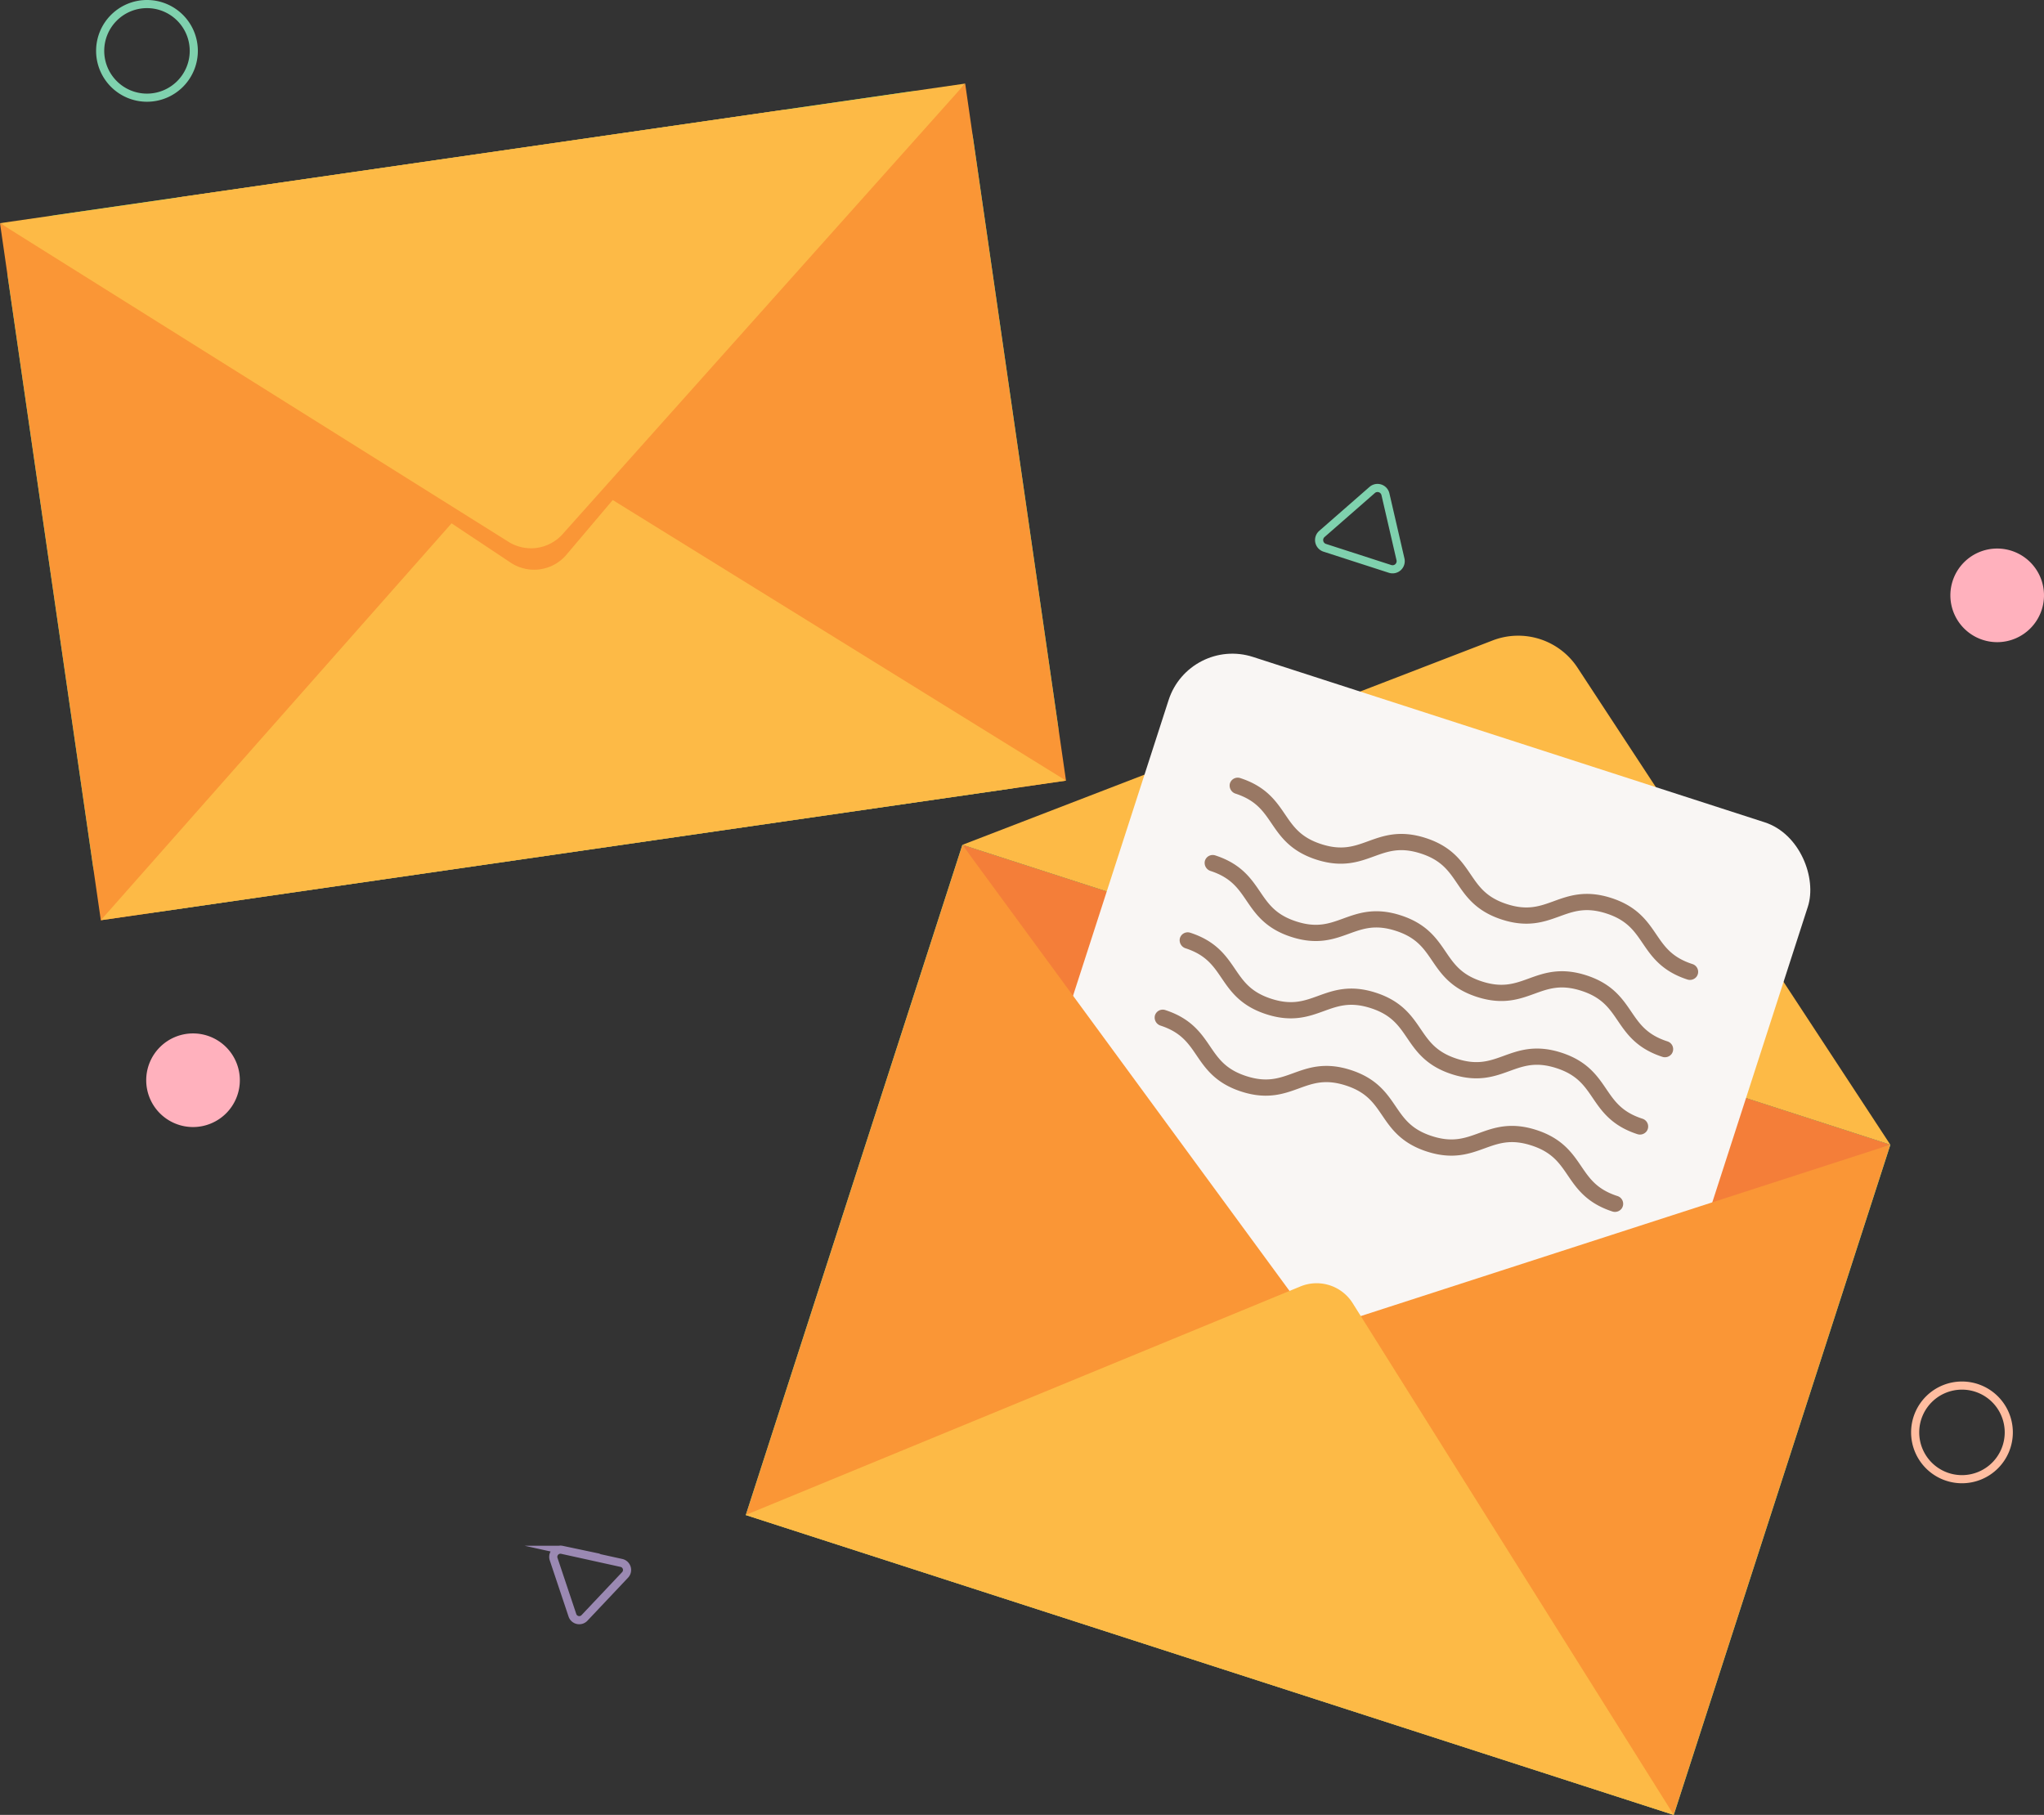 <svg id="Layer_1" data-name="Layer 1" xmlns="http://www.w3.org/2000/svg" viewBox="0 0 754.536 669.994"><rect x="0" y="0" width="754.536" height="669.994" fill="#333333" stroke="none"/><defs><style>.cls-1{fill:#36ea90;}.cls-2{fill:#fa9636;}.cls-3{fill:#fdba46;}.cls-4{fill:#3fffa6;}.cls-5{fill:#f47e39;}.cls-6{fill:#f9f6f4;}.cls-7{fill:#997864;}.cls-11,.cls-12,.cls-8,.cls-9{fill:none;stroke-width:3px;}.cls-8{stroke:#9b89b3;}.cls-11,.cls-12,.cls-8{stroke-miterlimit:10;}.cls-12,.cls-9{stroke:#7fd1ae;}.cls-9{stroke-linecap:round;stroke-linejoin:round;}.cls-10{fill:#ffb1bd;}.cls-11{stroke:#ffbda0;}</style></defs><path class="cls-1" d="M667.833,267H986.167A20.833,20.833,0,0,1,1007,287.833V506.167A20.833,20.833,0,0,1,986.167,527H667.833A20.833,20.833,0,0,1,647,506.167V287.833A20.833,20.833,0,0,1,667.833,267Z" transform="translate(-678.558 -89.244) rotate(-8.23)"/><polygon class="cls-2" points="393.512 288.174 215.366 313.941 196.756 185.28 356.292 30.851 393.512 288.174"/><polygon class="cls-2" points="37.22 339.709 215.366 313.941 196.756 185.28 0 82.386 37.22 339.709"/><path class="cls-3" d="M814.128,385.457,667.464,551.429l356.292-51.535L834.132,382.507A15.647,15.647,0,0,0,814.128,385.457Z" transform="translate(-630.244 -211.72)"/><path class="cls-2" d="M819.072,419.635l-131.892-87.679c-19.976-13.28-13.011-44.203,10.729-47.637l220.398-31.879c23.811-3.444,39.236,24.39,23.694,42.755L839.091,416.796A15.647,15.647,0,0,1,819.072,419.635Z" transform="translate(-630.244 -211.72)"/><path class="cls-3" d="M817.926,411.718,630.244,294.106l356.292-51.535L837.946,408.878A15.647,15.647,0,0,1,817.926,411.718Z" transform="translate(-630.244 -211.72)"/><path class="cls-4" d="M1328.052,634.343a.031.031,0,0,0-.02-.039L985.506,523.606l-0,0L905.551,771.007l0,0,342.555,110.707 0,0Z" transform="translate(-630.244 -211.72)"/><path class="cls-3" d="M1212.598,458.23a26.211,26.211,0,0,0-31.347-10.084L985.587,523.575a.031.031,0,0,0,.002.058l342.39,110.654a.031.031,0,0,0,.035-.046Z" transform="translate(-630.244 -211.72)"/><path class="cls-5" d="M1113.41,713.107,985.556,523.68a.031.031,0,0,1,.035-.046l342.386,110.653a.031.031,0,0,1,.001.058L1113.446,713.119A.031.031,0,0,1,1113.41,713.107Z" transform="translate(-630.244 -211.72)"/><rect class="cls-6" x="1015.716" y="477.27" width="248" height="309" rx="24.753" transform="translate(-380.733 -531.591) rotate(17.91)"/><path class="cls-2" d="M1248.077,881.705l-171.219-55.335a.031.031,0,0,1-.02-.039l39.963-123.656a.031.031,0,0,1,.02-.02l211.183-68.324a.031.031,0,0,1,.039.039L1248.115,881.685A.031.031,0,0,1,1248.077,881.705Z" transform="translate(-630.244 -211.72)"/><path class="cls-2" d="M905.58,771.017l171.219,55.335a.031.031,0,0,0,.039-.02l39.963-123.656a.031.031,0,0,0-.004-.028L985.542,523.655a.031.031,0,0,0-.054.009L905.56,770.978A.031.031,0,0,0,905.58,771.017Z" transform="translate(-630.244 -211.72)"/><path class="cls-3" d="M1129.584,692.806a15.716,15.716,0,0,0-19.298-6.179L905.578,770.959a.031.031,0,0,0,.002.057L1248.026,881.688a.031.031,0,0,0,.035-.045Z" transform="translate(-630.244 -211.72)"/><path class="cls-7" d="M1253.036,573.284c-9.433-3.093-13.125-8.522-16.385-13.315-3.13-4.603-5.833-8.578-13.418-11.029s-12.103-.81-17.335,1.09c-5.477,1.989-11.685,4.244-21.229,1.16-9.543-3.084-13.256-8.545-16.532-13.363-3.129-4.602-5.832-8.577-13.415-11.028-7.584-2.451-12.102-.81-17.333,1.091-5.476,1.989-11.683,4.245-21.227,1.16-9.543-3.084-13.256-8.545-16.532-13.363-3.105-4.566-5.79-8.515-13.239-10.97a3.138,3.138,0,0,1-2.153-3.687,3,3,0,0,1,3.821-2.08c9.543,3.084,13.256,8.545,16.532,13.363,3.129,4.602,5.832,8.577,13.416,11.028s12.102.81,17.333-1.091c5.476-1.989,11.683-4.245,21.227-1.16,9.543,3.084,13.256,8.545,16.532,13.363,3.129,4.602,5.832,8.577,13.416,11.028,7.585,2.451,12.103.81,17.335-1.09,5.477-1.989,11.685-4.244,21.229-1.16s13.258,8.546,16.535,13.364c3.13,4.603,5.833,8.578,13.418,11.029a3.009,3.009,0,0,1,1.517,4.613A3.085,3.085,0,0,1,1253.036,573.284Z" transform="translate(-630.244 -211.72)"/><path class="cls-7" d="M1243.81,601.83c-9.433-3.093-13.125-8.522-16.385-13.315-3.13-4.603-5.833-8.578-13.418-11.029s-12.103-.81-17.335,1.09c-5.477,1.989-11.685,4.244-21.229,1.16-9.543-3.084-13.256-8.545-16.532-13.363-3.129-4.602-5.832-8.577-13.415-11.028-7.584-2.451-12.102-.81-17.333,1.091-5.476,1.989-11.683,4.245-21.227,1.16-9.543-3.084-13.256-8.545-16.532-13.363-3.105-4.566-5.79-8.515-13.239-10.97a3.138,3.138,0,0,1-2.153-3.687,3,3,0,0,1,3.821-2.08c9.543,3.084,13.256,8.545,16.532,13.363,3.129,4.602,5.832,8.577,13.416,11.028s12.102.81,17.333-1.091c5.476-1.989,11.683-4.245,21.227-1.16,9.543,3.084,13.256,8.545,16.532,13.363,3.129,4.602,5.832,8.577,13.416,11.028,7.585,2.451,12.103.81,17.335-1.09,5.477-1.989,11.685-4.244,21.229-1.16s13.258,8.546,16.535,13.364c3.13,4.603,5.833,8.578,13.418,11.029a3.009,3.009,0,0,1,1.517,4.613A3.085,3.085,0,0,1,1243.81,601.83Z" transform="translate(-630.244 -211.72)"/><path class="cls-7" d="M1234.584,630.376c-9.433-3.093-13.125-8.522-16.385-13.315-3.13-4.603-5.833-8.578-13.418-11.029s-12.103-.81-17.335,1.09c-5.477,1.989-11.685,4.244-21.229,1.16-9.543-3.084-13.256-8.545-16.532-13.363-3.129-4.602-5.832-8.577-13.415-11.028-7.584-2.451-12.102-.81-17.333,1.091-5.476,1.989-11.683,4.245-21.227,1.16-9.543-3.084-13.256-8.545-16.532-13.363-3.105-4.566-5.79-8.515-13.239-10.97a3.138,3.138,0,0,1-2.153-3.687,3,3,0,0,1,3.821-2.08c9.543,3.084,13.256,8.545,16.532,13.363,3.129,4.602,5.832,8.577,13.416,11.028s12.102.81,17.333-1.091c5.476-1.989,11.683-4.245,21.227-1.16,9.543,3.084,13.256,8.545,16.532,13.363,3.129,4.602,5.832,8.577,13.416,11.028,7.585,2.451,12.103.81,17.335-1.09,5.477-1.989,11.685-4.244,21.229-1.16s13.258,8.546,16.535,13.364c3.13,4.603,5.833,8.578,13.418,11.029a3.009,3.009,0,0,1,1.517,4.613A3.085,3.085,0,0,1,1234.584,630.376Z" transform="translate(-630.244 -211.72)"/><path class="cls-7" d="M1225.359,658.923c-9.433-3.093-13.125-8.522-16.385-13.315-3.13-4.603-5.833-8.578-13.418-11.029s-12.103-.81-17.335,1.09c-5.477,1.989-11.685,4.244-21.229,1.16-9.543-3.084-13.256-8.545-16.532-13.363-3.129-4.602-5.832-8.577-13.415-11.028-7.584-2.451-12.102-.81-17.333,1.091-5.476,1.989-11.683,4.245-21.227,1.16-9.543-3.084-13.256-8.545-16.532-13.363-3.105-4.566-5.79-8.515-13.239-10.97a3.138,3.138,0,0,1-2.153-3.687,3,3,0,0,1,3.821-2.08c9.543,3.084,13.256,8.545,16.532,13.363,3.129,4.602,5.832,8.577,13.416,11.028s12.102.81,17.333-1.091c5.476-1.989,11.683-4.245,21.227-1.16,9.543,3.084,13.256,8.545,16.532,13.363,3.129,4.602,5.832,8.577,13.416,11.028,7.585,2.451,12.103.81,17.335-1.09,5.477-1.989,11.685-4.244,21.229-1.16s13.258,8.546,16.535,13.364c3.13,4.603,5.833,8.578,13.418,11.029a3.009,3.009,0,0,1,1.517,4.613A3.085,3.085,0,0,1,1225.359,658.923Z" transform="translate(-630.244 -211.72)"/><path id="Icon_feather-triangle" data-name="Icon feather-triangle" class="cls-8" d="M845.991,809.007l15.034-15.925a2.657,2.657,0,0,0-1.365-4.383l-21.972-4.843a2.657,2.657,0,0,0-3.081,3.403l6.946,20.77a2.657,2.657,0,0,0,4.438.978Z" transform="translate(-630.244 -211.72)"/><path id="Icon_feather-triangle-2" data-name="Icon feather-triangle" class="cls-9" d="M1136.791,392.589l-18.612,16.275a3,3,0,0,0,1.062,5.072l24.169,7.811a3,3,0,0,0,3.829-3.492l-5.567-24.089a3,3,0,0,0-4.881-1.578Z" transform="translate(-630.244 -211.72)"/><path id="Icon_map-circle" data-name="Icon map-circle" class="cls-10" d="M718.78,610.5a17.28,17.28,0,1,1-17.28-17.28h0A17.28,17.28,0,0,1,718.78,610.5Z" transform="translate(-630.244 -211.72)"/><path id="Icon_map-circle-2" data-name="Icon map-circle" class="cls-10" d="M1384.78,431.5a17.28,17.28,0,1,1-17.28-17.28h0A17.28,17.28,0,0,1,1384.78,431.5Z" transform="translate(-630.244 -211.72)"/><path id="Icon_map-circle-3" data-name="Icon map-circle" class="cls-11" d="M1371.78,740.5a17.28,17.28,0,1,1-17.28-17.28h0A17.28,17.28,0,0,1,1371.78,740.5Z" transform="translate(-630.244 -211.72)"/><path id="Icon_map-circle-4" data-name="Icon map-circle" class="cls-12" d="M701.78,230.5a17.28,17.28,0,1,1-17.28-17.28h0A17.28,17.28,0,0,1,701.78,230.5Z" transform="translate(-630.244 -211.72)"/></svg>
